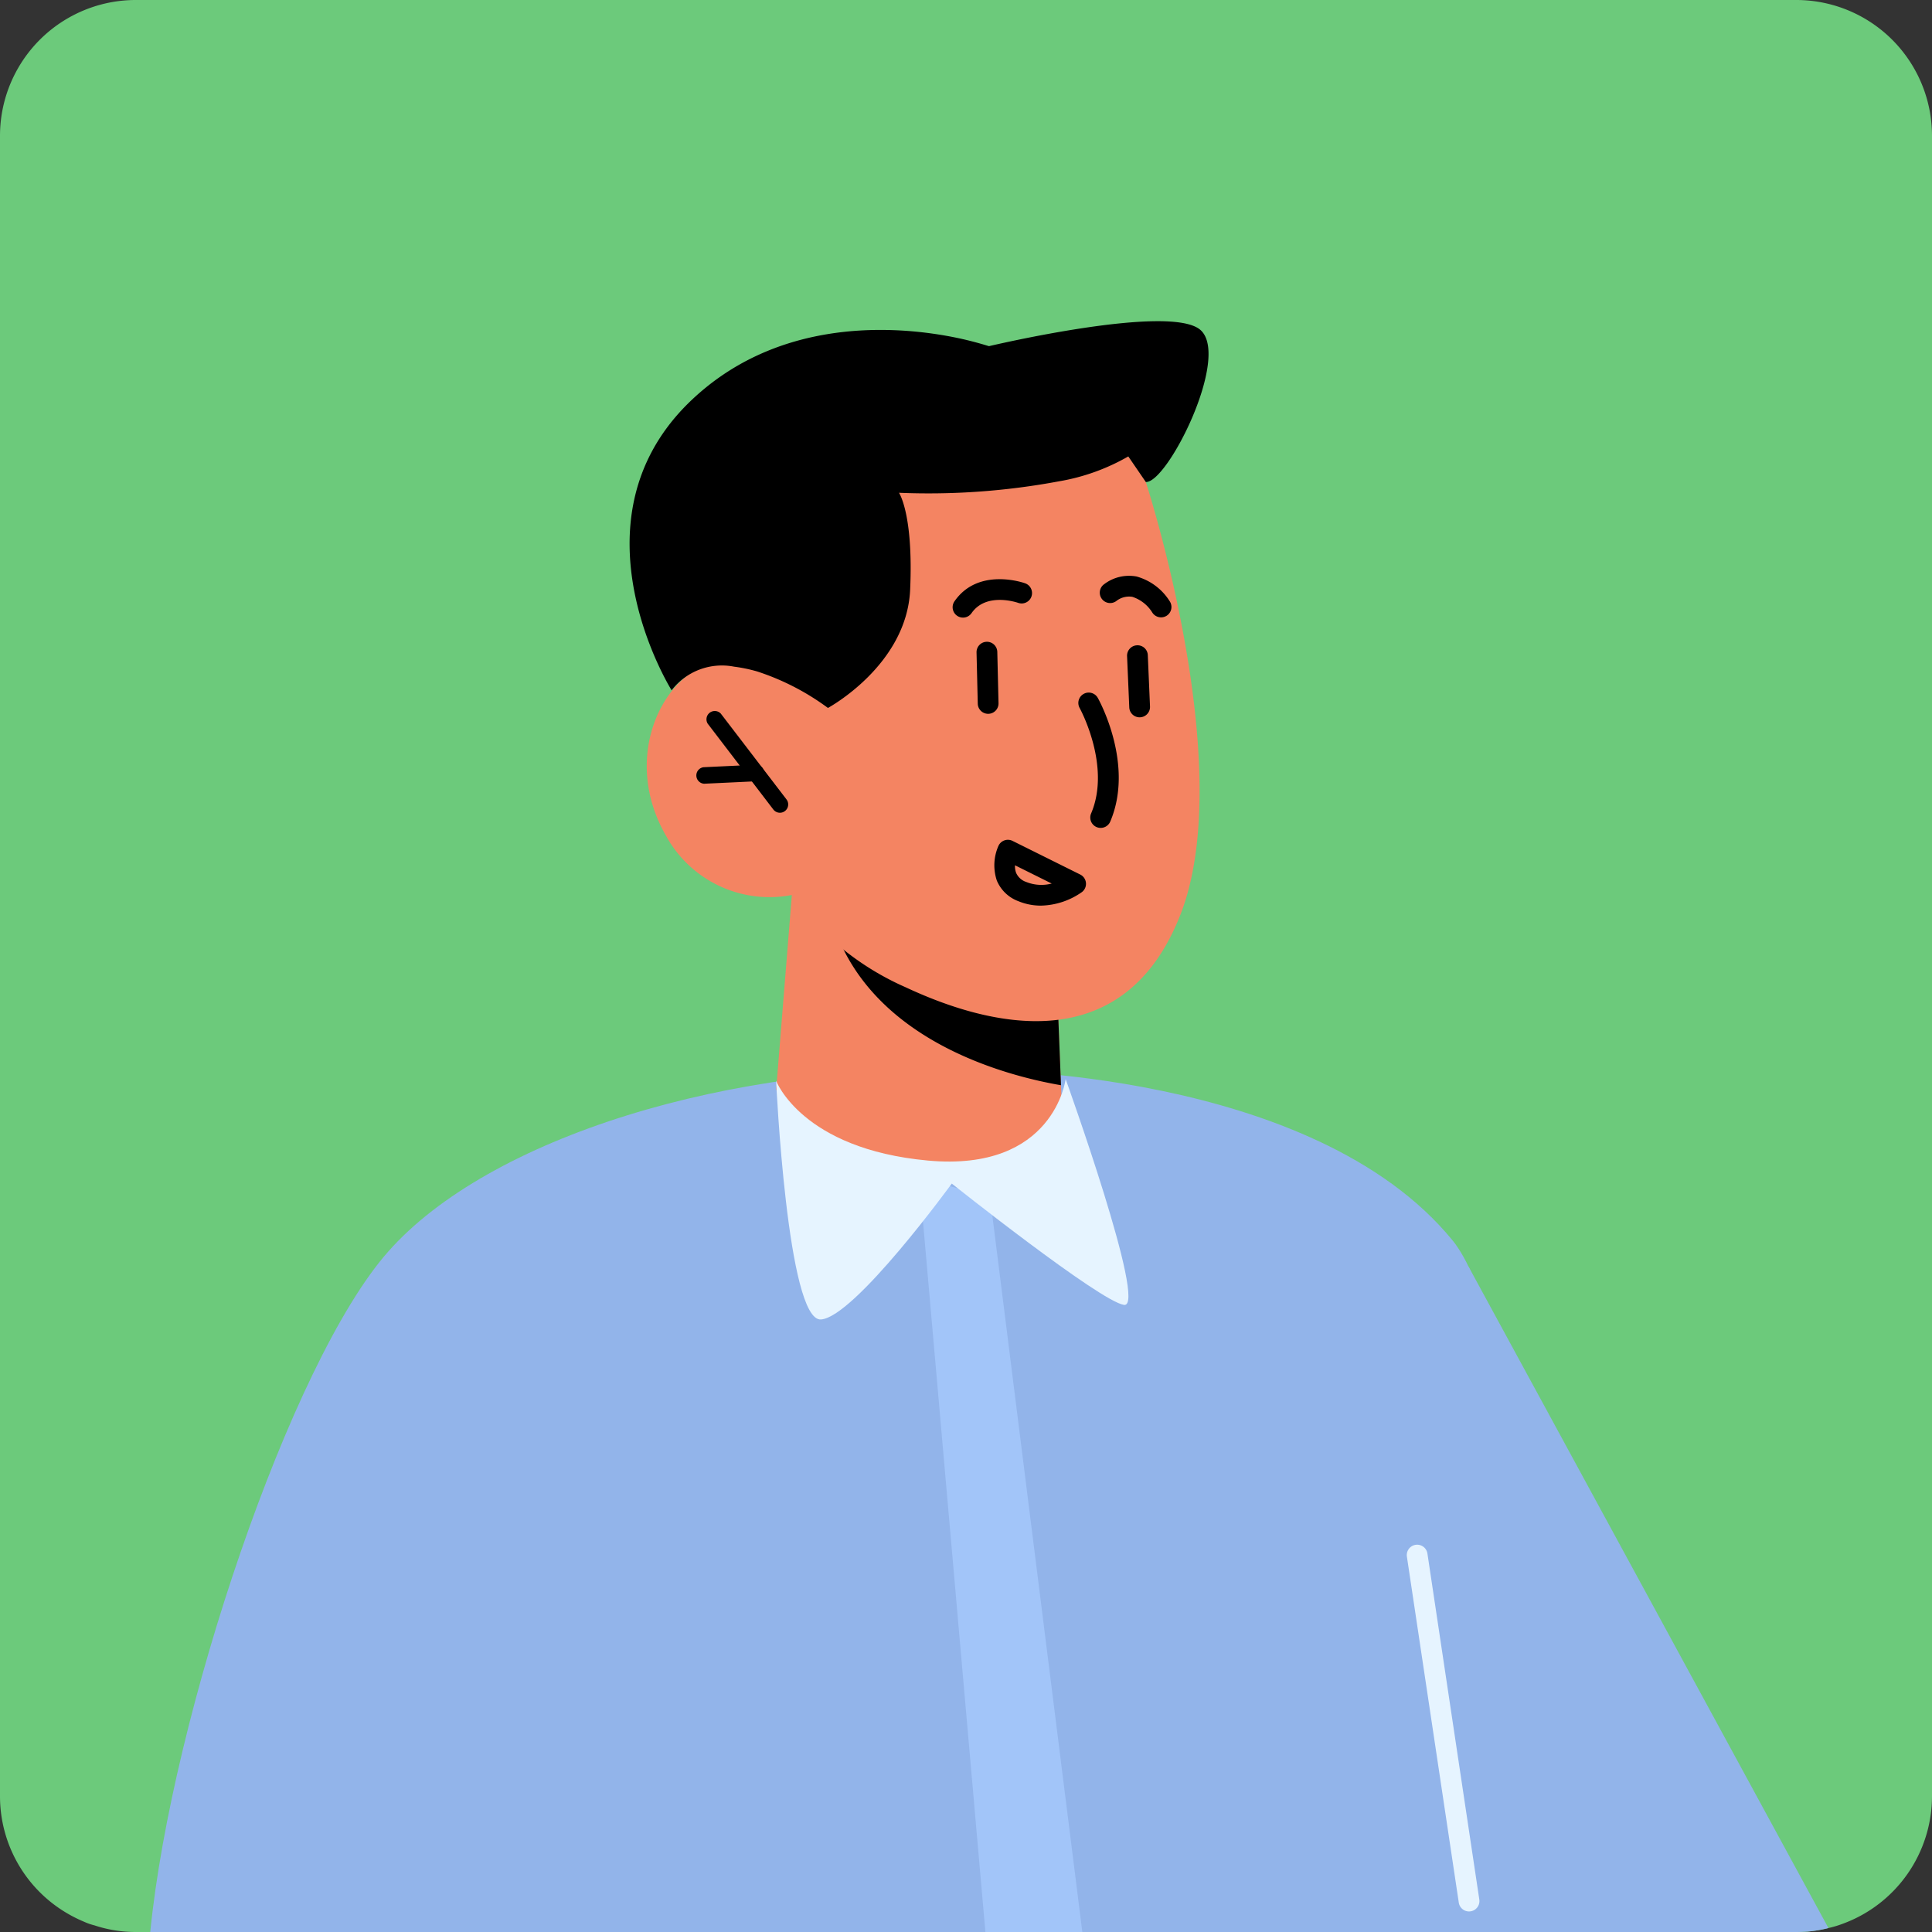 <svg xmlns="http://www.w3.org/2000/svg" width="93.09" height="93.09" viewBox="0 0 93.09 93.09">
  <rect x="0" y="0" width="93.09" height="93.09" fill="#333333" stroke="none"/>
  <g id="Group_433" data-name="Group 433" transform="translate(-21.6 -31.9)">
    <g id="Group_406" data-name="Group 406">
      <path id="Path_282" data-name="Path 282" d="M114.69,38.44v80a6.554,6.554,0,0,1-4.32,6.16,5.161,5.161,0,0,1-.67.2,6.524,6.524,0,0,1-1,.17c-.18.01-.37.02-.55.02h-80a6.3,6.3,0,0,1-2-.32,2.842,2.842,0,0,1-.49-.17,6.743,6.743,0,0,1-.89-.45,6.536,6.536,0,0,1-3.17-5.61v-80a6.545,6.545,0,0,1,6.55-6.54h80A6.542,6.542,0,0,1,114.69,38.44Z" fill="#6cca7b"/>
    </g>
    <g id="Group_407" data-name="Group 407">
      <path id="Path_283" data-name="Path 283" d="M97.66,124.99H28.84c1.03-10.4,6.75-27.46,11.47-32.79,4.82-5.45,16.43-9.13,28.33-8.74,0,0,16.21-.07,22.96,8.22C94.39,95.1,97.21,111.79,97.66,124.99Z" fill="#92b4ea"/>
    </g>
    <g id="Group_408" data-name="Group 408">
      <path id="Path_284" data-name="Path 284" d="M109.7,124.8a6.524,6.524,0,0,1-1,.17c-.18.01-.37.02-.55.02H84.63l-3.67-7.84,11.4-24.22Z" fill="#92b4ea"/>
    </g>
    <g id="Group_412" data-name="Group 412">
      <g id="Group_411" data-name="Group 411">
        <g id="Group_410" data-name="Group 410">
          <g id="Group_409" data-name="Group 409">
            <path id="Path_285" data-name="Path 285" d="M59.754,75.023,59,84.377s.637,2.837,6.757,3.837A7.961,7.961,0,0,0,72.8,86.208l-.078-2.019-.209-5.252-10.926-3.35Z" fill="#f48462"/>
          </g>
        </g>
      </g>
    </g>
    <g id="Group_416" data-name="Group 416">
      <g id="Group_415" data-name="Group 415">
        <g id="Group_414" data-name="Group 414">
          <g id="Group_413" data-name="Group 413">
            <path id="Path_286" data-name="Path 286" d="M61.587,75.588a3.449,3.449,0,0,0,.224,1.041c1.93,5.452,8.28,7.109,10.911,7.561l-.209-5.252Z"/>
          </g>
        </g>
      </g>
    </g>
    <g id="Group_420" data-name="Group 420">
      <g id="Group_419" data-name="Group 419">
        <g id="Group_418" data-name="Group 418">
          <g id="Group_417" data-name="Group 417">
            <path id="Path_287" data-name="Path 287" d="M76.809,55.124s4.455,13.652,1.681,20.811-9.367,5.352-13.24,3.541a13.342,13.342,0,0,1-5.5-4.451,5.682,5.682,0,0,1-6.039-2.819c-2.169-3.727-.239-7.579,1.99-8.289S60.326,65,60.326,65L58.7,61S68.962,42.466,76.809,55.124Z" fill="#f48462"/>
          </g>
        </g>
      </g>
    </g>
    <g id="Group_421" data-name="Group 421">
      <path id="Path_288" data-name="Path 288" d="M74.637,71.791a.505.505,0,0,1-.2-.04.5.5,0,0,1-.264-.656c.976-2.289-.536-5.052-.551-5.08a.5.5,0,0,1,.873-.488c.073.13,1.769,3.214.6,5.96A.5.5,0,0,1,74.637,71.791Z"/>
    </g>
    <g id="Group_422" data-name="Group 422">
      <path id="Path_289" data-name="Path 289" d="M59.178,71.061a.4.4,0,0,1-.316-.156L55.7,66.769a.4.4,0,0,1,.632-.484l3.166,4.136a.4.4,0,0,1-.316.64Z"/>
    </g>
    <g id="Group_423" data-name="Group 423">
      <path id="Path_290" data-name="Path 290" d="M55.518,69.662a.4.4,0,0,1-.019-.795l2.5-.118a.384.384,0,0,1,.417.379.4.4,0,0,1-.378.416l-2.5.118Z"/>
    </g>
    <g id="Group_424" data-name="Group 424">
      <path id="Path_291" data-name="Path 291" d="M69.212,66.294a.5.5,0,0,1-.5-.488l-.059-2.471a.5.5,0,1,1,1-.024l.059,2.471a.5.5,0,0,1-.488.512Z"/>
    </g>
    <g id="Group_425" data-name="Group 425">
      <path id="Path_292" data-name="Path 292" d="M76.512,66.463a.5.5,0,0,1-.5-.479l-.106-2.47a.5.5,0,0,1,.478-.521.494.494,0,0,1,.521.478l.106,2.47a.5.5,0,0,1-.478.521Z"/>
    </g>
    <g id="Group_426" data-name="Group 426">
      <path id="Path_293" data-name="Path 293" d="M68,61.658a.5.5,0,0,1-.41-.785c1.146-1.652,3.321-.9,3.414-.864a.5.5,0,0,1-.335.942c-.063-.022-1.549-.529-2.256.491A.5.5,0,0,1,68,61.658Z"/>
    </g>
    <g id="Group_427" data-name="Group 427">
      <path id="Path_294" data-name="Path 294" d="M77.544,61.646a.5.5,0,0,1-.426-.237,1.775,1.775,0,0,0-.96-.752.993.993,0,0,0-.779.209.5.5,0,1,1-.576-.818,1.978,1.978,0,0,1,1.562-.37,2.751,2.751,0,0,1,1.605,1.208.5.5,0,0,1-.166.688A.506.506,0,0,1,77.544,61.646Z"/>
    </g>
    <g id="Group_428" data-name="Group 428">
      <path id="Path_295" data-name="Path 295" d="M76.809,55.125l-.844-1.233a10.056,10.056,0,0,1-3.344,1.2,34.2,34.2,0,0,1-7.705.552s.7,1.015.538,4.667-3.961,5.7-3.961,5.7a11.952,11.952,0,0,0-3.41-1.758,7.288,7.288,0,0,0-1.113-.231,3.055,3.055,0,0,0-3.009,1.138s-5.045-8.041.792-13.819c4.093-4.034,9.573-3.776,12.477-3.255a16.373,16.373,0,0,1,1.923.464l.1.029s8.739-2.072,10.192-.777S77.857,55.179,76.809,55.125Z"/>
    </g>
    <g id="Group_429" data-name="Group 429">
      <path id="Path_296" data-name="Path 296" d="M71.754,75.536a2.836,2.836,0,0,1-1.086-.214,1.8,1.8,0,0,1-1.037-.993,2.314,2.314,0,0,1,.077-1.671.5.5,0,0,1,.678-.242l3.263,1.622a.5.5,0,0,1,.08.846A3.552,3.552,0,0,1,71.754,75.536Zm-1.248-1.943a.9.9,0,0,0,.057.371.808.808,0,0,0,.484.432,1.953,1.953,0,0,0,1.228.076Z"/>
    </g>
    <g id="Group_430" data-name="Group 430">
      <path id="Path_297" data-name="Path 297" d="M73.75,124.99H69.08L65.89,88.67l3.41.89Z" fill="#a2c5f9"/>
    </g>
    <g id="Group_431" data-name="Group 431">
      <path id="Path_298" data-name="Path 298" d="M72.946,83.894s3.972,11.044,2.813,10.88-8.3-5.845-8.3-5.845-4.674,6.428-6.3,6.547-2.163-11.5-2.163-11.5,1.233,3.287,7.318,3.844S72.946,83.894,72.946,83.894Z" fill="#e6f4ff"/>
    </g>
    <g id="Group_432" data-name="Group 432">
      <path id="Path_299" data-name="Path 299" d="M92.383,124a.5.5,0,0,1-.494-.426l-2.5-16.67a.5.5,0,1,1,.989-.149l2.5,16.67a.5.5,0,0,1-.42.569A.493.493,0,0,1,92.383,124Z" fill="#e6f4ff"/>
    </g>
  </g>
</svg>
